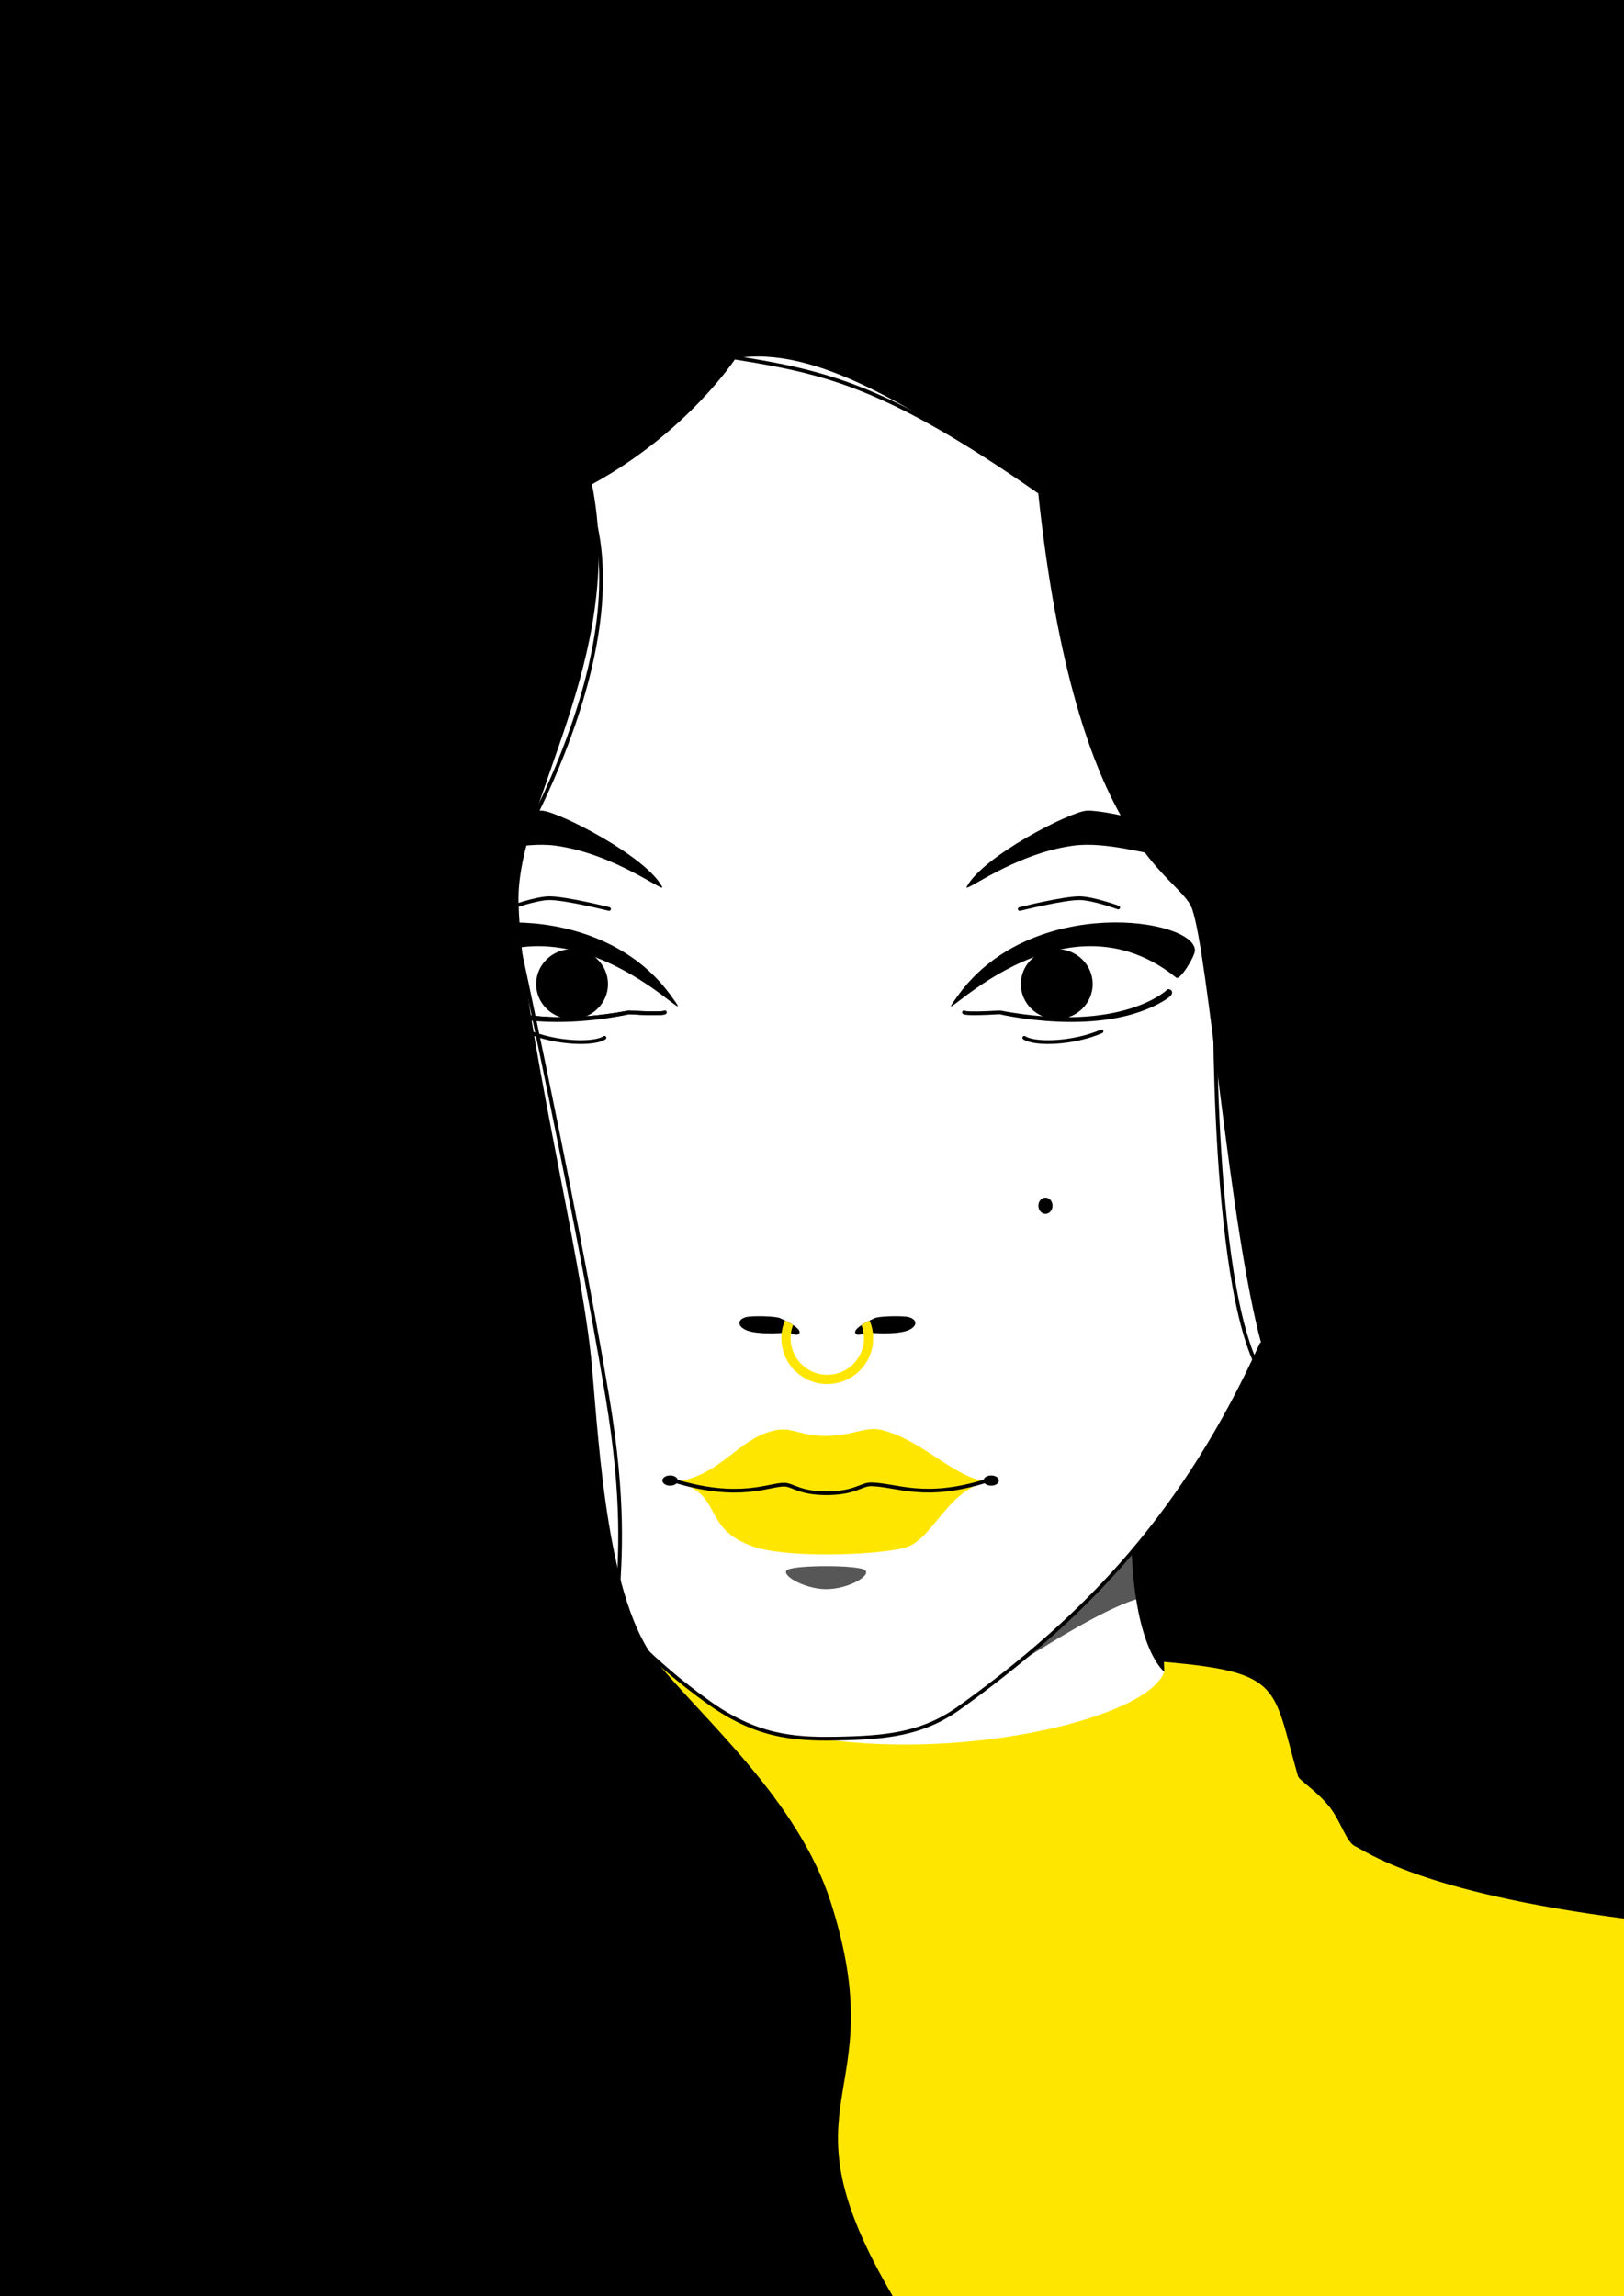 <?xml version="1.0" encoding="utf-8"?>
<!-- Generator: Adobe Illustrator 24.0.1, SVG Export Plug-In . SVG Version: 6.00 Build 0)  -->
<svg version="1.1" id="Capa_1" xmlns="http://www.w3.org/2000/svg" xmlns:xlink="http://www.w3.org/1999/xlink" x="0px" y="0px"
	 viewBox="0 0 3508 4961" style="enable-background:new 0 0 3508 4961;" xml:space="preserve">
<rect x="0" y="0" width="3508" height="4961" fill="#808080" stroke="none"/>
<style type="text/css">
	.st0{clip-path:url(#SVGID_2_);fill:#FFFFFF;}
	.st1{clip-path:url(#SVGID_2_);fill:#575757;}
	.st2{clip-path:url(#SVGID_2_);fill:#FFE600;}
	.st3{clip-path:url(#SVGID_2_);}
	.st4{clip-path:url(#SVGID_2_);fill:none;stroke:#000000;stroke-width:8;stroke-linecap:round;stroke-linejoin:round;}
	.st5{clip-path:url(#SVGID_4_);}
	.st6{fill:none;stroke:#FFE600;stroke-width:20;stroke-linecap:round;stroke-linejoin:round;}
</style>
<g>
	<defs>
		<rect id="SVGID_1_" width="3508" height="4961"/>
	</defs>
	<clipPath id="SVGID_2_">
		<use xlink:href="#SVGID_1_"  style="overflow:visible;"/>
	</clipPath>
	<title>Aera</title>
	<polygon class="st0" points="498.6,494.6 2755.9,531.3 2925.6,4077.7 1113.4,3985.9 	"/>
	<path class="st1" d="M2503,3451.4c193.5,87.9,221.7-547.2,221.7-547.2c-135.4,297.8-300.9,502.1-512.8,677.8
		C2167.4,3618.9,2443.3,3424.3,2503,3451.4z"/>
	<path class="st2" d="M3545.5,5052.1l-2442.7,63.8c0,0,418.9-1399,316.1-1525.3c112.5,103.1,216.7,165.7,358.5,166.3
		c318.2,45.7,703.2-46.7,737.4-145.3l-0.8-21.3c258.1,22.1,1088-115.1,1088-115.1L3545.5,5052.1z"/>
	<path class="st2" d="M1459.3,3201.3c99.9-13.8,133.5-93.5,214.1-111c38.7-8.4,53.3,12.2,111,11.9s86.6-21.3,119.6-13
		c89.2,22.4,150.3,98.4,224.9,111.6c-88.2,25.9-116.1,129.4-176.8,143.7c-68.8,16.2-254.2,21.6-325.4-3.4
		C1512.4,3301,1564.6,3226.6,1459.3,3201.3z"/>
	<path class="st3" d="M1931.4,4965.7c-260.8-440.7,2.3-420.4-136.8-856c-70.2-219.7-272.9-392.8-375.7-519.1
		c-105.2-129.3-124.1-452.4-140-636.6c-21.1-243.1-152.5-748.6-158.9-1004.5c-5.4-213.8,233.5-530.4,158.7-903.2
		c207-113.1,310.5-272.5,310.5-272.5c173.3-27.5,375.9,102.2,652.8,285.4c81.8,782.6,306.1,828.1,333,904.2
		c35.8,101.6,79.6,681.4,149.9,940.9c-154.1,312.5-204,355.2-280.3,449.4c9,213,70.4,258,70.4,258l-0.8-21.3
		c258.1,22.1,234.4,54.1,289.6,246.8c2.7,9.4,41.8,32.4,69.3,68.1c23.9,31,35.3,75,54.4,83.6c23.3,10.4,138.9,98.9,583.1,156.3
		c1036.5,133.9,151.7-4269,151.7-4269l-3772.6-57.7l-26.9,5159.4C-137.4,4977.9,2201.1,5421.4,1931.4,4965.7z"/>
	<path class="st3" d="M2243,2604.9c0-9.7,6.8-17.5,15.3-17.5s15.3,7.8,15.3,17.5s-6.8,17.5-15.3,17.5S2243,2614.5,2243,2604.9z"/>
	<path class="st3" d="M1726.3,2880.8c-5.6,7.6-21.1-2.2-21.1-2.2s-68.4,7.1-94.6-5.5c-21-10-15.8-25.1,4.6-28.3
		c14.5-2.2,59.5-1.5,69.7,2.9C1711.1,2859.4,1732,2873,1726.3,2880.8z"/>
	<path class="st3" d="M1848.1,2880.8c5.6,7.6,21.1-2.2,21.1-2.2s68.4,7.1,94.6-5.5c21-10,15.8-25.1-4.6-28.3
		c-14.5-2.2-59.5-1.5-69.7,2.9C1863.3,2859.4,1842.3,2873,1848.1,2880.8z"/>
	<path class="st1" d="M1702.5,3390.6c21.4-9.3,140.8-9.6,163.2,0s-29.9,42.6-81.4,42.6C1736.3,3433.2,1681.1,3400,1702.5,3390.6z"/>
	<path class="st4" d="M1455.1,3198.6c142.1,44,207.2,8.1,239.3,8.9c18.3,0.4,32.9,18.5,90.6,18.5c62.2,0,75.8-19.7,97.2-19.2
		c56.2,1.3,115.2,34.8,250.9-8.3"/>
	<path class="st3" d="M1430.8,3198.6c0-6.1,7.4-11,16.7-11s16.7,4.9,16.7,11s-7.5,11.1-16.7,11.1S1430.8,3204.7,1430.8,3198.6z"/>
	<path class="st3" d="M2124.5,3198.6c0-6.1,7.4-11,16.6-11s16.6,4.9,16.6,11s-7.4,11.1-16.6,11.1S2124.5,3204.7,2124.5,3198.6z"/>
	<path class="st4" d="M2724.7,2904.2c-163.8,360.2-371.6,583.6-652.4,785.3c-80.3,57.7-160.1,64.7-266.5,66.6
		c-93.6,1.7-173.2-5.6-274.3-77.6c-131.8-93.9-200.4-180.4-200.4-180.4"/>
	<path class="st4" d="M2082.3,2187.1c0,0-0.1,4.6,77.4,0c267.8,50.2,364.2-46.1,364.2-46.1s14.1,1.7-10.5,16.8
		c-134,82-353.7,29.3-353.7,29.3"/>
	<path class="st3" d="M2071.1,2148.3c-90.9,124,202.4-251.4,469.7-36.2c8.2,6.6,40.4-46,40.4-58.8
		C2581.2,1984,2230.3,1931.3,2071.1,2148.3z"/>
	<path class="st3" d="M2205.1,2126c0-41.7,34.8-75.6,77.6-75.6s77.6,33.8,77.6,75.6s-34.8,75.6-77.6,75.6S2205.1,2167.7,2205.1,2126
		z"/>
	<path class="st4" d="M2212.6,2242c22.4,15,105.1,13,166.8-13.8"/>
	<path class="st4" d="M2202.8,1963.8c0,0,93.2-23.3,128.8-23.3c28.7,0,83.9,20.1,83.9,20.1"/>
	<path class="st3" d="M2346,1751.5c-37.1,3.8-221.5,97.5-257.6,163.8c-9.6,17.7,99.5-70.3,229.4-88.3c72.2-10,167.9,21.2,182.1,18.3
		c49.1-10.3,54.3-28.9,15.8-52.3S2370.5,1749,2346,1751.5z"/>
	<path class="st4" d="M1436.1,2187.1c0,0,0,4.6-77.4,0c-267.8,50.2-364.2-46.1-364.2-46.1"/>
	<path class="st3" d="M1447.3,2148.3c90.9,124-202.5-251.4-469.7-36.2c-8.2,6.6-40.4-46-40.4-58.8
		C937.1,1984,1288,1931.3,1447.3,2148.3z"/>
	<ellipse class="st3" cx="1235.7" cy="2126" rx="77.6" ry="75.6"/>
	<path class="st4" d="M1305.7,2242c-22.4,15-105.1,13-166.8-13.8"/>
	<path class="st4" d="M1315.6,1963.8c0,0-93.2-23.3-128.8-23.3c-28.7,0-83.9,20.1-83.9,20.1"/>
	<path class="st3" d="M1172.4,1751.5c37.2,3.8,221.5,97.5,257.6,163.8c9.6,17.7-99.5-70.3-229.4-88.3
		c-72.2-10-167.9,21.2-182.1,18.3c-49.1-10.3-54.3-28.9-15.8-52.3S1147.8,1749,1172.4,1751.5z"/>
	<path class="st4" d="M1436.1,2187.1c0,0,0,4.6-77.4,0c-267.8,50.2-364.2-46.1-364.2-46.1s-14.1,1.7,10.5,16.8
		c134,82,353.7,29.3,353.7,29.3"/>
	<path class="st4" d="M2624.6,2114c0,0-11.6,709.4,110.7,869.7"/>
	<path class="st4" d="M1587.4,772.6c197,31.5,328,60.5,656,289"/>
	<path class="st4" d="M1260.9,1055.4c144.3,328.5-174,832.8-174,832.8s149.6,676.9,225.1,1129.9s-41.7,475.9,76.9,682.1"/>
	<g class="st3">
		<defs>
			<path id="SVGID_3_" d="M1726.3,2880.8c5.7-7.8-15.2-21.4-41.4-33l-22.7,144.8l250,11.8c0,0-12.5-161.1-22.7-156.6
				c-26.3,11.6-47.2,25.2-41.4,33C1853.6,2888.4,1720.7,2888.4,1726.3,2880.8z"/>
		</defs>
		<clipPath id="SVGID_4_">
			<use xlink:href="#SVGID_3_"  style="overflow:visible;"/>
		</clipPath>
		<g class="st5">
			<ellipse class="st6" cx="1787" cy="2891.2" rx="89.2" ry="88.9"/>
		</g>
	</g>
</g>
</svg>
